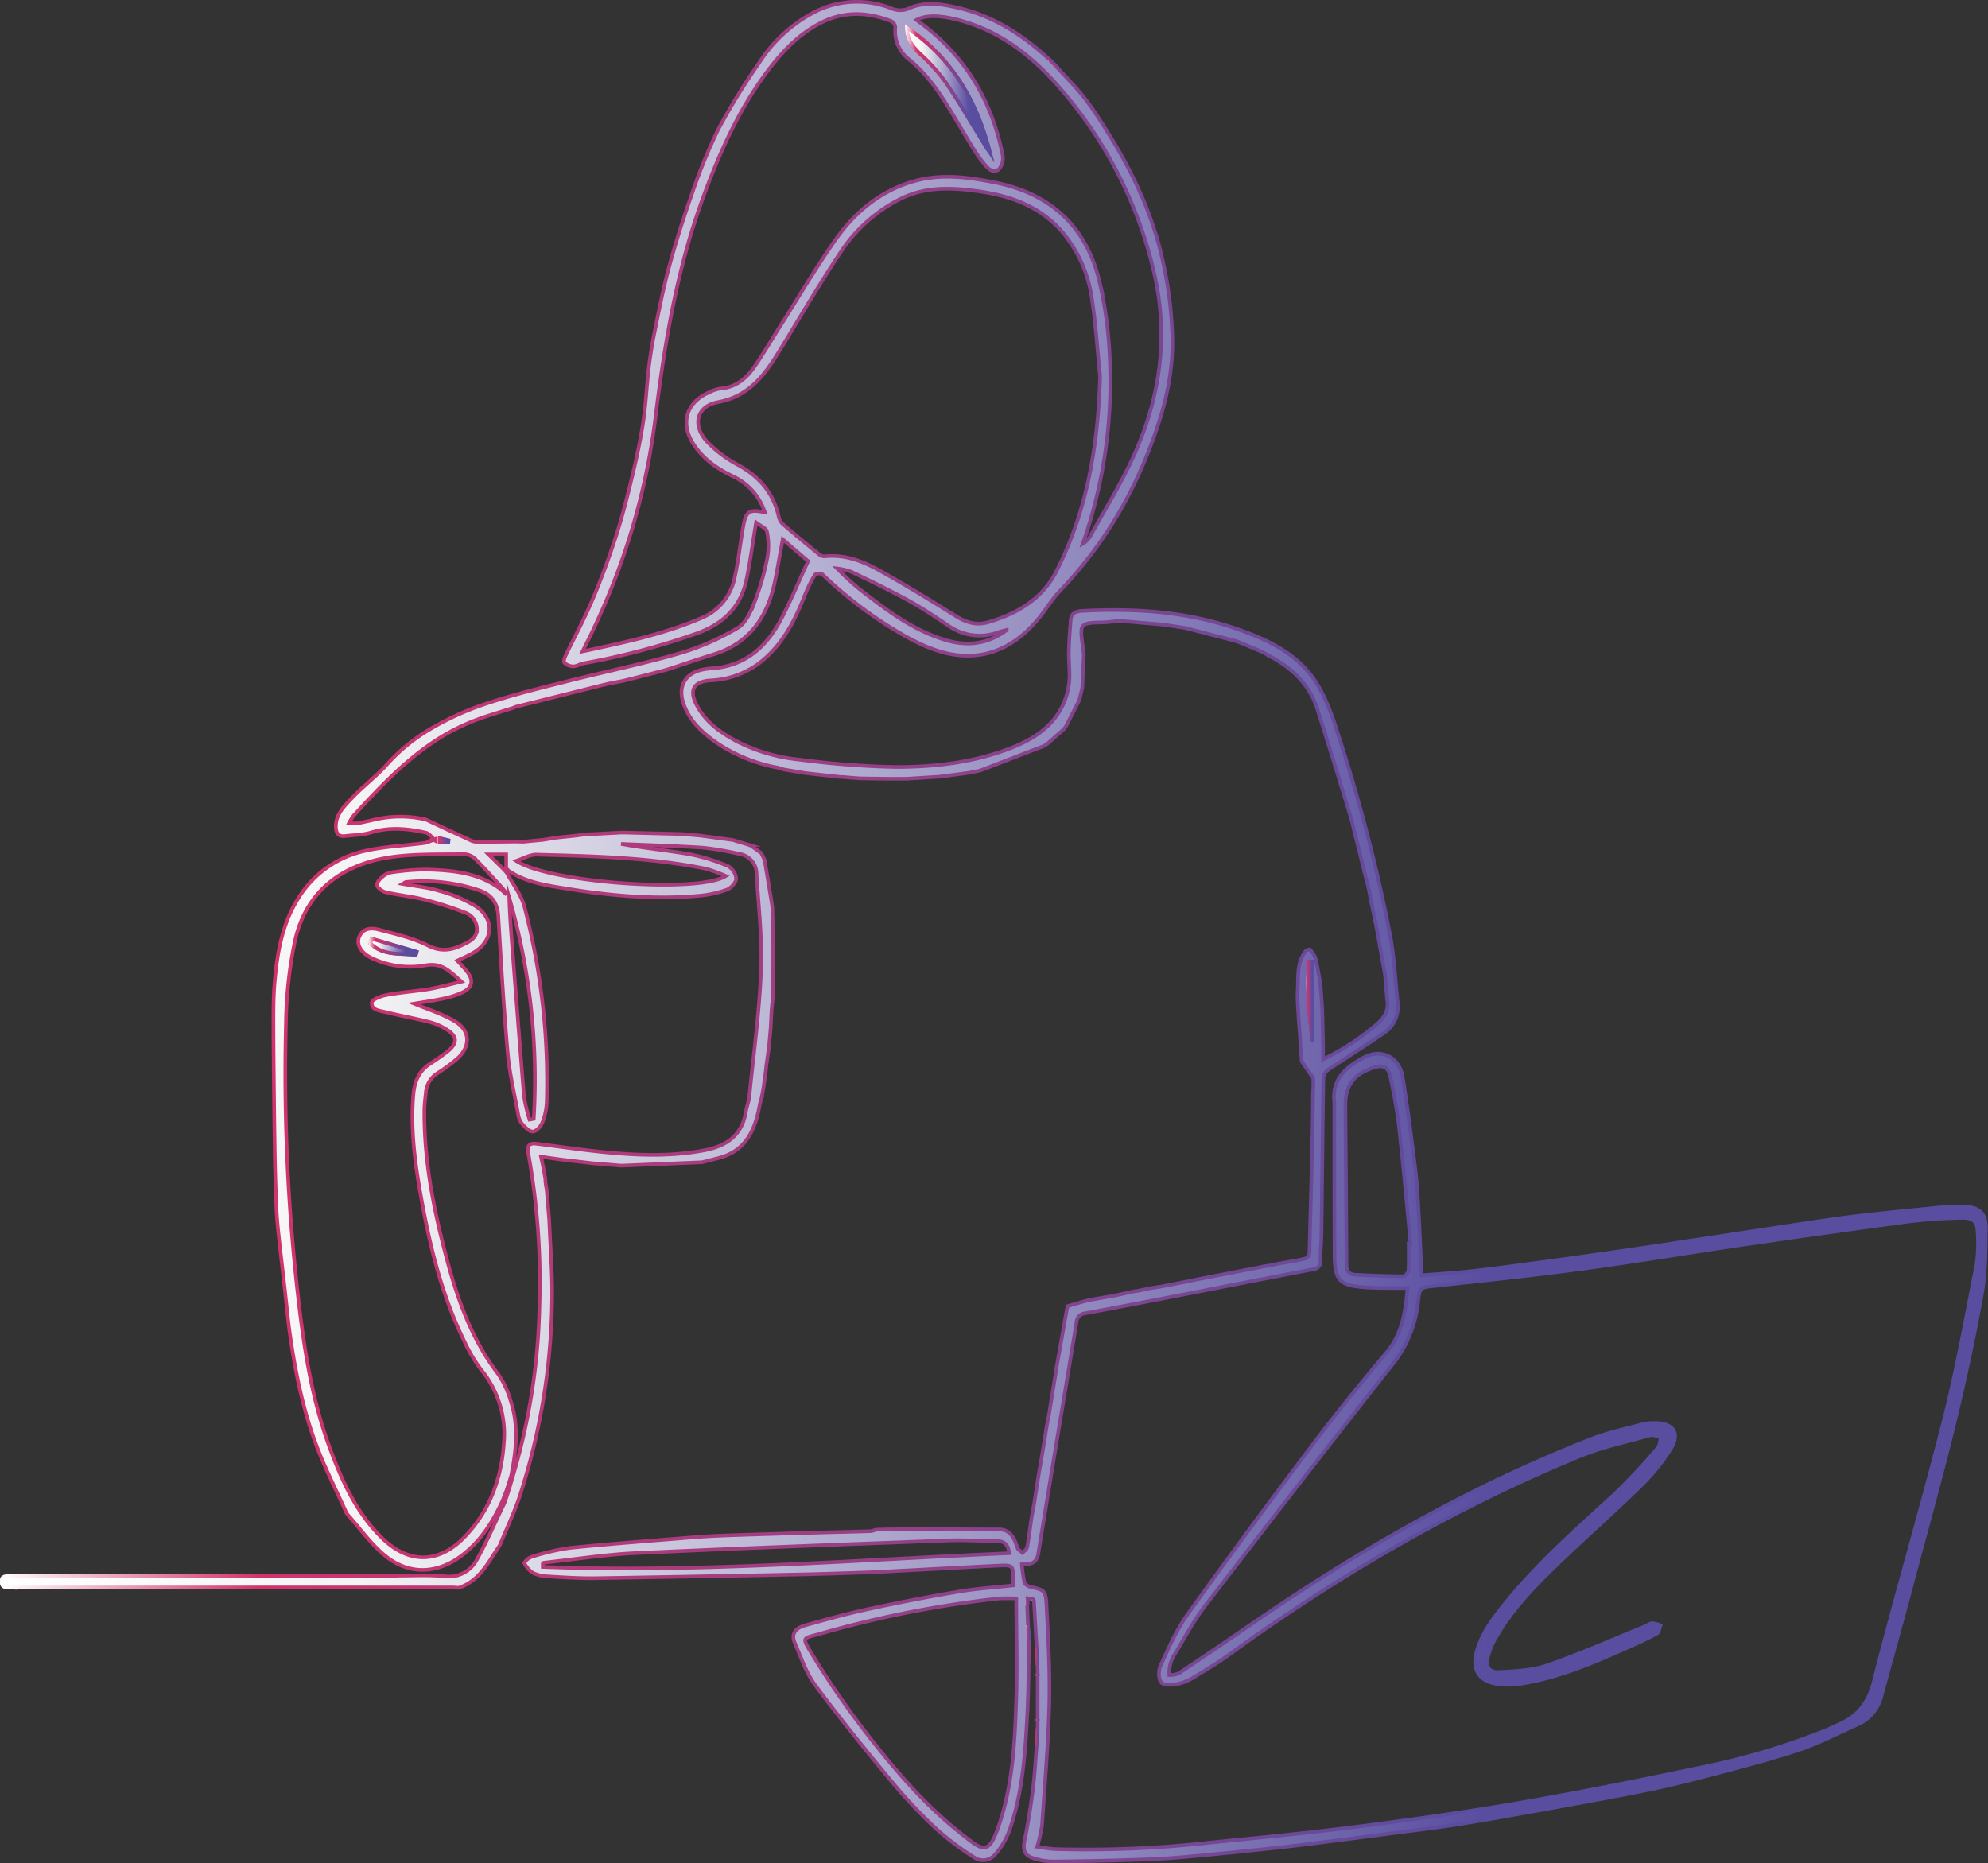 <svg id="Layer_1" data-name="Layer 1" xmlns="http://www.w3.org/2000/svg" xmlns:xlink="http://www.w3.org/1999/xlink" viewBox="0 0 548.04 513.73"><rect x="0" y="0" width="548.04" height="513.73" fill="#333333" stroke="none"/><defs><style>.cls-1,.cls-10,.cls-11,.cls-12,.cls-13,.cls-14,.cls-15,.cls-16,.cls-17,.cls-2,.cls-3,.cls-4,.cls-5,.cls-6,.cls-7,.cls-8,.cls-9{stroke-miterlimit:10;}.cls-1{fill:url(#linear-gradient);stroke:url(#linear-gradient-2);}.cls-2{fill:url(#linear-gradient-3);stroke:url(#linear-gradient-4);}.cls-3{fill:url(#linear-gradient-5);stroke:url(#linear-gradient-6);}.cls-4{fill:url(#linear-gradient-7);stroke:url(#linear-gradient-8);}.cls-5{fill:url(#linear-gradient-9);stroke:url(#linear-gradient-10);}.cls-6{fill:url(#linear-gradient-11);stroke:url(#linear-gradient-12);}.cls-7{fill:url(#linear-gradient-13);stroke:url(#linear-gradient-14);}.cls-8{fill:url(#linear-gradient-15);stroke:url(#linear-gradient-16);}.cls-9{fill:url(#linear-gradient-17);stroke:url(#linear-gradient-18);}.cls-10{fill:url(#linear-gradient-19);stroke:url(#linear-gradient-20);}.cls-11{fill:url(#linear-gradient-21);stroke:url(#linear-gradient-22);}.cls-12{fill:url(#linear-gradient-23);stroke:url(#linear-gradient-24);}.cls-13{fill:url(#linear-gradient-25);stroke:url(#linear-gradient-26);}.cls-14{fill:url(#linear-gradient-27);stroke:url(#linear-gradient-28);}.cls-15{fill:url(#linear-gradient-29);stroke:url(#linear-gradient-30);}.cls-16{fill:url(#linear-gradient-31);stroke:url(#linear-gradient-32);}.cls-17{fill:url(#linear-gradient-33);stroke:url(#linear-gradient-34);}</style><linearGradient id="linear-gradient" x1="24.34" y1="463.06" x2="571.38" y2="463.06" gradientUnits="userSpaceOnUse"><stop offset="0" stop-color="#fff"/><stop offset="0.18" stop-color="#f4f4f4"/><stop offset="0.75" stop-color="#594da0"/></linearGradient><linearGradient id="linear-gradient-2" x1="23.84" y1="463.06" x2="571.88" y2="463.06" gradientUnits="userSpaceOnUse"><stop offset="0" stop-color="#fff"/><stop offset="0.13" stop-color="#d3336c"/><stop offset="0.75" stop-color="#594da0"/></linearGradient><linearGradient id="linear-gradient-3" x1="309.65" y1="684.89" x2="309.89" y2="684.89" xlink:href="#linear-gradient"/><linearGradient id="linear-gradient-4" x1="309.15" y1="684.89" x2="310.39" y2="684.89" xlink:href="#linear-gradient-2"/><linearGradient id="linear-gradient-5" x1="309.67" y1="662.92" x2="309.88" y2="662.92" xlink:href="#linear-gradient"/><linearGradient id="linear-gradient-6" x1="309.17" y1="662.92" x2="310.38" y2="662.92" xlink:href="#linear-gradient-2"/><linearGradient id="linear-gradient-7" x1="307.25" y1="656.28" x2="307.56" y2="656.28" xlink:href="#linear-gradient"/><linearGradient id="linear-gradient-8" x1="306.75" y1="656.28" x2="308.06" y2="656.28" xlink:href="#linear-gradient-2"/><linearGradient id="linear-gradient-9" x1="307.06" y1="647.84" x2="307.11" y2="647.84" xlink:href="#linear-gradient"/><linearGradient id="linear-gradient-10" x1="306.56" y1="647.84" x2="307.61" y2="647.84" xlink:href="#linear-gradient-2"/><linearGradient id="linear-gradient-11" x1="315.15" y1="224.81" x2="315.58" y2="224.81" xlink:href="#linear-gradient"/><linearGradient id="linear-gradient-12" x1="314.79" y1="224.81" x2="315.95" y2="224.81" xlink:href="#linear-gradient-2"/><linearGradient id="linear-gradient-13" x1="314.68" y1="224.3" x2="315.1" y2="224.3" xlink:href="#linear-gradient"/><linearGradient id="linear-gradient-14" x1="314.32" y1="224.3" x2="315.46" y2="224.3" xlink:href="#linear-gradient-2"/><linearGradient id="linear-gradient-15" x1="314.17" y1="223.79" x2="314.6" y2="223.79" xlink:href="#linear-gradient"/><linearGradient id="linear-gradient-16" x1="313.82" y1="223.79" x2="314.95" y2="223.79" xlink:href="#linear-gradient-2"/><linearGradient id="linear-gradient-17" x1="313.64" y1="223.31" x2="314.1" y2="223.31" xlink:href="#linear-gradient"/><linearGradient id="linear-gradient-18" x1="313.29" y1="223.31" x2="314.44" y2="223.31" xlink:href="#linear-gradient-2"/><linearGradient id="linear-gradient-19" x1="308.57" y1="647.29" x2="308.91" y2="647.29" xlink:href="#linear-gradient"/><linearGradient id="linear-gradient-20" x1="308.15" y1="647.29" x2="309.33" y2="647.29" xlink:href="#linear-gradient-2"/><linearGradient id="linear-gradient-21" x1="313.14" y1="222.83" x2="313.6" y2="222.83" xlink:href="#linear-gradient"/><linearGradient id="linear-gradient-22" x1="312.79" y1="222.83" x2="313.95" y2="222.83" xlink:href="#linear-gradient-2"/><linearGradient id="linear-gradient-23" x1="309.93" y1="667.94" x2="309.94" y2="667.94" xlink:href="#linear-gradient"/><linearGradient id="linear-gradient-24" x1="309.43" y1="667.94" x2="310.44" y2="667.94" xlink:href="#linear-gradient-2"/><linearGradient id="linear-gradient-25" x1="309.93" y1="680.38" x2="309.94" y2="680.38" xlink:href="#linear-gradient"/><linearGradient id="linear-gradient-26" x1="309.43" y1="680.38" x2="310.44" y2="680.38" xlink:href="#linear-gradient-2"/><linearGradient id="linear-gradient-27" x1="273.83" y1="231.02" x2="296.74" y2="231.02" xlink:href="#linear-gradient"/><linearGradient id="linear-gradient-28" x1="273.31" y1="231.8" x2="297.9" y2="231.8" xlink:href="#linear-gradient-2"/><linearGradient id="linear-gradient-29" x1="384.45" y1="482.38" x2="385.61" y2="482.38" xlink:href="#linear-gradient"/><linearGradient id="linear-gradient-30" x1="383.95" y1="482.14" x2="386.11" y2="482.14" xlink:href="#linear-gradient-2"/><linearGradient id="linear-gradient-31" x1="125.95" y1="467.23" x2="138.7" y2="467.23" xlink:href="#linear-gradient"/><linearGradient id="linear-gradient-32" x1="125.39" y1="467.2" x2="139.31" y2="467.2" xlink:href="#linear-gradient-2"/><linearGradient id="linear-gradient-33" x1="144.77" y1="437.87" x2="147.47" y2="437.87" xlink:href="#linear-gradient"/><linearGradient id="linear-gradient-34" x1="144.26" y1="437.81" x2="148.01" y2="437.81" xlink:href="#linear-gradient-2"/></defs><title>work</title><path class="cls-1" d="M221.88,525.46l-4.46,1.15-21.81.93-.68,0-7.67-.64-8.53-1-5.75-.81c.31,1.45.54,2.55.77,3.64l.42,2.49c0,.5.08,1,.11,1.5l.27,1.49c.24,2.82.47,5.64.71,8.46.28,7.42.92,14.85.77,22.26a181.71,181.71,0,0,1-8.93,53.77c-1.52,4.62-3.64,9-5.49,13.54-.61.94-1.25,1.87-1.85,2.82-2.37,3.79-4.92,7.39-9.45,8.89-.57,0-1.15-.1-1.73-.1H30c-.58,0-1.16.07-1.73.1l-1-.11c-1.21-.09-2.9.47-3-1.52s1.66-1.52,2.88-1.63c.16,0,.31-.06.47-.09h21c2.65,0,5.29.08,7.94.08h74.72c.82,0,1.64-.06,2.47-.09,4.21,0,8.45-.24,12.62.17a8.67,8.67,0,0,0,9-4.73c2.78-5,5.05-10.29,7.53-15.45.35-1,.69-2,1-3l.45-1.42.95-3.22a176.84,176.84,0,0,0,7.24-46.43A200.2,200.2,0,0,0,169.45,524c-.36-1.88.26-2.74,2.16-2.51,6.81.83,13.61,1.88,20.45,2.49,8.76.79,17.54,1,26.25-.72,6-1.2,10.14-4.23,11.16-10.63.22-1.38.79-2.71.93-4.1,1.17-11.61,2.77-23.2,3.24-34.84.36-8.81-.72-17.68-1.23-26.52a5.59,5.59,0,0,0-5-5.6,83.85,83.85,0,0,0-9.52-1.65c-7.6-.51-15.22-.72-22.83-1.06,6.32,1.17,12.67,1.76,18.94,2.85A52.36,52.36,0,0,1,224.6,445a4.48,4.48,0,0,1,2.18,3.43c0,1-1.37,2.55-2.46,3a29.64,29.64,0,0,1-7.44,1.69c-12.64,1.18-25.18,0-37.64-2.07-5.27-.85-10.64-1.7-15.23-4.83l-.63-.69v-3.78h-4.87l4.4,4.32.64.78c1.66,3.11,4,6,4.87,9.36a190.53,190.53,0,0,1,6.15,53.59,17.68,17.68,0,0,1-1.18,5.79c-.41,1.09-1.63,2.46-2.6,2.56s-2.16-1.16-3-2.08a5.7,5.7,0,0,1-1.12-2.71c-1-5.6-2.37-11.19-2.87-16.84-1.11-12.55-1.84-25.13-2.59-37.7-.21-3.58-1.71-5.89-5.07-7.1a48.23,48.23,0,0,0-20.3-2.36c-.33,0-.64.32-1,.52,3.41.62,6.75.91,9.89,1.87a39.07,39.07,0,0,1,10.2,4.25c5.4,3.58,4.95,9.56-.59,12.86-1.46.88-3.06,1.51-4.44,2.18.82.91,1.68,1.79,2.46,2.73,2.19,2.63,1.82,4.71-1.23,6.12A25.09,25.09,0,0,1,146,481.5c-2.8.6-5.65,1-8,1.39,3.54,1.49,7.6,2.73,11.16,4.82,4.36,2.55,4.51,6.94.75,10.32a50.33,50.33,0,0,1-5.4,4,6.88,6.88,0,0,0-3.27,5.28c-.15,1.65-.4,3.3-.41,4.94-.13,14.11,2.64,27.8,6.26,41.33,3,11.22,6.9,22,14.09,31.44a25.39,25.39,0,0,1,3.5,7.59c2.2,6.74,1.45,13.56.1,20.35-.28.92-.56,1.84-.85,2.75l-.49,1.47-1.06,2.74c-2.61,5.68-5.86,10.89-10.85,14.82-6.8,5.35-14.64,5.87-21.36.48-4-3.19-7-7.57-10.46-11.41l-.32-.4c-2.92-6.53-6.22-12.92-8.66-19.62-3.77-10.37-5.84-21.21-7.29-32.15-.44-4-.87-8-1.32-12-.52-4.59-1.08-9.17-1.56-13.77-.26-2.51-.47-5-.56-7.54-.2-5.08-.36-10.17-.43-15.25q-.24-16-.35-31.94c0-4.67-.08-9.35.32-14,.68-8,2-16,6.35-23a28.77,28.77,0,0,1,18.53-13.35c5.4-1.23,11-1.45,16.54-2.2a11.37,11.37,0,0,0,2.6-1c-.77-.64-1.45-1.65-2.32-1.84-5-1.12-10-1.61-15.11-.05-2.3.7-4.83.69-7.26,1-1.73.19-2.37-.83-2.44-2.39-.15-3.52,2.26-5.8,4.33-8,3.08-3.3,6.78-6,9.78-9.4a50.38,50.38,0,0,1,11.22-9.31,79.39,79.39,0,0,1,15.85-7.32c7.44-2.52,15.12-4.36,22.75-6.3,10.3-2.62,20.74-4.74,30.94-7.7a69.67,69.67,0,0,0,15.95-7c2.24-1.33,3.64-4.62,4.69-7.31a71.77,71.77,0,0,0,3.44-12.05,18.91,18.91,0,0,0-.11-7.15c-.18-1-1.86-1.61-3-2.54-.94,5.64-1.6,10.82-2.69,15.91-1.68,7.88-6.93,12.44-14.4,14.94a201.05,201.05,0,0,1-30.54,8c-.95.16-1.86.84-2.78.82a3.69,3.69,0,0,1-2.45-1c-.29-.31.11-1.47.42-2.13,2.42-5,5.12-10,7.29-15.11,2.41-5.69,4.56-11.52,6.46-17.41,1.75-5.42,3.16-11,4.49-16.5,1.17-4.85,2.22-9.74,3-14.67s1-9.93,1.55-14.89c.39-3.33.9-6.65,1.57-9.93,1.23-6.06,2.39-12.15,4-18.11q2.7-10,6.18-19.85a149.73,149.73,0,0,1,7.48-18.46,183.48,183.48,0,0,1,11.33-18.42A40.15,40.15,0,0,1,248,209.71a25.69,25.69,0,0,1,21.68-1.17,6,6,0,0,0,5-.16c4.35-1.84,8.92-1.06,13.45,0,9.74,2.31,17.8,7.52,25,14.21l.46.46,0,0,.46.44.07.05.43.42.08.08.42.44,0,.06c.15.15.29.31.43.46,2.58,2.86,5.35,5.58,7.67,8.64,2.59,3.42,4.88,7.09,7.13,10.76,6.52,10.66,11.62,22,14.22,34.22a108.17,108.17,0,0,1,2.55,21.71c.07,12.07-3.62,23.48-8.35,34.51a114.87,114.87,0,0,1-22.68,34.28c-2.08,2.18-3.67,4.83-5.56,7.2-6.08,7.61-13.92,11.86-23.7,10.35-4.75-.74-9.47-2.9-13.72-5.29a114.53,114.53,0,0,1-22.52-16.88,2.09,2.09,0,0,0-2,.11,35.52,35.52,0,0,0-2.72,5.45c-2.95,7.55-6.57,14.6-13.41,19.5a24.41,24.41,0,0,1-12.85,4.23c-4.49.34-5.8,2.68-3.65,6.78,2.43,4.61,6.47,7.55,10.93,9.94a48.89,48.89,0,0,0,17.69,5.14,237.23,237.23,0,0,0,26.33,2c11.29,0,22.52-1.37,33.09-5.8,7.45-3.12,13.07-8.11,14.51-16.45.53-3,0-6.27.05-9.41s.3-6,.53-9c.15-1.89,1.68-2.3,3.14-2.38,14.89-.8,29.58.21,43.73,5.34,8.61,3.12,16.76,7.24,21.46,15.53C390,400,391.57,405,393.16,410A466.75,466.75,0,0,1,407,463.71c1.2,6.18,1.47,12.54,2.15,18.82a8.82,8.82,0,0,1-4.09,8.66c-5,3.41-10.16,6.61-15.18,10a3.14,3.14,0,0,0-1.22,2.22c-.22,14-.34,28-.52,42.05,0,2.73-.29,5.47-.28,8.2a2.21,2.21,0,0,1-2.12,2.5c-12,2.3-24,4.65-36,7-8.93,1.73-17.86,3.47-26.8,5.12a2.61,2.61,0,0,0-2.35,2.57c-3.5,21.21-7.08,42.4-10.51,63.62-.46,2.86-2.24,3-4.56,3a42.48,42.48,0,0,0,.73,5c.14.54,1.06,1.1,1.71,1.24,3.58.75,4.16,1,4.35,4.57.46,9.1,1,18.23.8,27.34-.27,11.24-1.26,22.48-2,33.71a41.46,41.46,0,0,1-1.35,6c1.65.22,3.33.59,5,.65a308.22,308.22,0,0,0,43-1.83c13.1-1.32,26.22-2.56,39.29-4.24,14.94-1.91,29.87-4,44.71-6.51,16.94-2.93,33.8-6.32,50.62-9.85a197.31,197.31,0,0,0,35.09-10.44c1.06-.44,2.08-1,3.14-1.44,5.38-2.29,8.31-6,9.83-12,6.12-24,13.14-47.74,19.24-71.72,3.6-14.16,6.16-28.59,9-42.93a39.48,39.48,0,0,0,.37-8.43c-.07-3.73-1-4.76-4.83-4.64A142.9,142.9,0,0,0,549.54,543q-22.27,3-44.5,6.25c-15,2.19-29.92,4.7-44.93,6.73-13.45,1.82-27,3.24-40.47,4.71-4.29.46-4.44.27-4.89,4.62A33.28,33.28,0,0,1,407.21,583C390,604.83,373,626.87,356,649c-3.15,4.12-5.59,8.78-8.3,13.23a9.18,9.18,0,0,0-1.5,5.77,6.91,6.91,0,0,0,2.53-.45q9.62-6.37,19.11-12.92C397.71,634,428.93,616,462.79,602.82c4.51-1.75,9.33-2.74,14-4a12.21,12.21,0,0,1,3.2-.31c5.25,0,7.14,2.84,4.32,7.31A55.7,55.7,0,0,1,476,616c-7.77,7.58-15.94,14.76-23.74,22.32-6.13,5.94-12,12.19-16.24,19.69a20.16,20.16,0,0,0-2,5c-.68,2.66.29,4.3,3,4.16,4.49-.23,9.2-.41,13.39-1.86,9.1-3.15,17.93-7.09,26.87-10.71.69-.28,1.34-.85,2-.89a7.8,7.8,0,0,1,2.32.6c-.3.75-.39,1.88-.93,2.18-2.3,1.3-4.72,2.39-7.13,3.47-9.88,4.44-19.79,8.79-30.61,10.45a21.26,21.26,0,0,1-6.66,0c-4.8-.83-6.63-4-5.38-8.73,1.36-5.18,4.57-9.33,7.83-13.39,9-11.16,19.72-20.56,30.24-30.19a171.22,171.22,0,0,0,11.84-12.68c.66-.74.63-2.08.93-3.15-1.05-.13-2.18-.6-3.11-.34-6.58,1.84-13.35,3.27-19.63,5.87-34.39,14.25-66.36,32.82-96.46,54.68-2.94,2.13-6.07,4-9.19,5.89a14.58,14.58,0,0,1-4.51,2c-1.58.31-3.88.61-4.78-.24s-.9-3.37-.29-4.7c2.19-4.79,4.31-9.74,7.35-14q17.22-24,35.06-47.58c6.38-8.47,13.11-16.68,19.92-24.81,4.34-5.17,5.22-11.21,5.76-17.74-.92,0-1.64,0-2.35,0-3.07,0-6.15,0-9.2-.18-7.23-.51-8.54-1.93-8.56-9q-.06-20.28-.06-40.55a12.56,12.56,0,0,0,0-1.5c-.77-6.39,3.31-9.76,8.12-12.34s9.82-.14,10.71,5.38c1.39,8.65,2.52,17.34,3.56,26,.56,4.73.75,9.52,1,14.29s.44,9.37.66,14.39c4.8-.4,9.72-.68,14.6-1.24,7.36-.84,14.7-1.86,22-2.85q11.31-1.55,22.62-3.21c9.43-1.39,18.85-2.85,28.28-4.27,9.64-1.45,19.26-3,28.93-4.31,8.18-1.08,16.4-1.83,24.61-2.65a69.61,69.61,0,0,1,8.16-.44c4.43.08,6.41,1.76,6.36,6-.09,6.1-.06,12.3-1.14,18.26-2.21,12.25-4.84,24.43-7.81,36.52-3.74,15.22-8,30.32-12,45.45-2.57,9.59-5.24,19.14-7.85,28.71a11.46,11.46,0,0,1-6.63,7.9c-5.23,2.31-10.32,5-15.71,6.85C512.69,691,505,693,497.28,695.06c-6.41,1.7-12.85,3.33-19.34,4.65-10.33,2.09-20.7,3.93-31.07,5.81-7.28,1.32-14.56,2.61-21.86,3.76-5.49.87-11,1.5-16.51,2.22s-10.84,1.42-16.25,2.11c-5,.64-10.07,1.31-15.12,1.86q-11.56,1.28-23.16,2.36c-4.75.44-9.51.85-14.28,1q-12.65.46-25.31.57a17.88,17.88,0,0,1-5.92-1c-2.35-.82-2.66-2.4-2.15-4.9q1.37-6.78,2.23-13.64c.54-4.19.76-8.43,1.11-12.64l.24-4.6c0-.64,0-1.28,0-1.92,0-.19,0-.38,0-.57V667.65c0-.8,0-1.61-.05-2.42l-.21-4.62q-.37-6.52-.76-13.06l-.34-.53-1.46-.19c0,.68,0,1.35-.05,2,.06,1.79.13,3.59.19,5.39.1,1.35.2,2.71.31,4.06-.15,7-.12,13.91-.5,20.85-.57,10.8-1.31,21.62-5,31.93a21.27,21.27,0,0,1-3.83,6.39,4.3,4.3,0,0,1-5.78.83,77.86,77.86,0,0,1-10.24-7.67,137.46,137.46,0,0,1-12.1-12.75c-7.34-8.85-14.59-17.79-21.44-27-2.55-3.45-4-7.78-5.71-11.79-1.14-2.62.54-4.11,2.77-4.74,5.76-1.62,11.53-3.23,17.38-4.49q12.43-2.7,25-4.84c4.92-.84,9.94-1.15,15-1.71,0-.66,0-1.23,0-1.8.14-3.54-.08-3.85-3.56-3.68-9.53.46-19,1-28.56,1.49-2.44.13-4.88.3-7.32.38-6.93.23-13.87.48-20.8.61q-27.43.56-54.86,1c-4.4.06-8.82-.23-13.22-.5a10,10,0,0,1-4.08-1,7,7,0,0,1-2.3-2.7,4,4,0,0,1,1.92-1.65A66.32,66.32,0,0,1,181,632.93c11.48-1.16,23-2,34.49-2.95,3.29-.26,6.6-.4,9.91-.52,6.45-.23,12.91-.42,19.36-.61s12.75-.33,19.12-.52a5.51,5.51,0,0,0,1.39-.41l3-.08,5-.05,2.49,0,3.49,0,6,0,13.44.06c3.63-.22,4.73,2.28,5.65,5.1.17.54.92.89,1.4,1.33.44-.49,1.15-.94,1.25-1.49.5-2.76.84-5.55,1.24-8.32l.65-3.43c.44-2.84.89-5.68,1.33-8.52l.87-5c.52-3.15,1-6.31,1.55-9.46.14-.66.27-1.33.41-2,.4-2.49.81-5,1.21-7.46l.87-5.48q1.4-7.92,2.8-15.83l.24-1,4.51-1.31,1.41-.37,6.56-1.14,2.91-.62,3-.66,1-.12,3.79-.8,2.27-.33,7.47-1.44,3-.63,16.86-3.26,1.49-.32,1.58-.22,1.91-.43c2.6-.47,5.21-.87,7.78-1.46a2,2,0,0,0,1.1-1.46c.34-11.27.6-22.54.88-33.81l.09-6.52,0-3c.05-1.57.18-3.14.09-4.7,0-.55-.61-1.07-.93-1.6l-2.22-3.23-.42-4.91,0-1-.5-6.64c-.09-2.32-.36-4.64-.22-6.94.23-3.82-.38-7.85,2.37-11.15l.94-.29a8.35,8.35,0,0,1,1.55,2.24c.53,1.93.79,3.94,1.17,5.92.11.81.22,1.61.32,2.42q.22,3,.43,6c0,.66,0,1.32.07,2,0,1.85.07,3.7.1,5.54l.06,2.46v3.72a67.67,67.67,0,0,0,14.73-9.61c2.3-1.91,3.5-4.09,2.9-7.09l-.54-6.47q-1.2-6.72-2.41-13.44l-1.47-7-.67-3.57-.88-3.4-1.48-6q-.75-3-1.52-6c-.19-.86-.39-1.71-.59-2.57l-.57-2c-3-9.84-6-19.7-9.12-29.5-2.23-6.91-7.23-11.46-13.53-14.72l-1.42-.85-6.54-2.76-1.34-.44-13.6-3.5-6-.92-10.95-.94h-2c-1.14.11-2.27.3-3.41.32-6.76.17-6.76.16-5.77,7.08l.21,2c-.14,3-.27,6-.41,9l-.84,3.4-3.69,7.24-.62.78-4.49,4-.89.58-17.74,6.82-3.17.62-8,1.05-1.61.09-7.35.46-1.49,0h-4l-7.46-.1-4.88-.39-.52,0-9.54-1.06-6-1c-.54-.17-1.08-.39-1.63-.51A44.78,44.78,0,0,1,222,411.38c-4.23-2.87-8-6.18-9.74-11.22-1.62-4.78.47-8.41,5.42-9.4,1.77-.36,3.62-.33,5.39-.68,7.82-1.53,12.74-6.74,16.23-13.43,2.64-5.06,4.83-10.36,7.31-15.76l-7-6c-.77,4.14-1.4,8.1-2.24,12-2.06,9.51-7,16.66-16.72,19.68-4.09,1.27-8.14,2.66-12.2,4L207,391l-7.47,1.92-4,1-3.57.68-1.9.44-24,6-.92.37-4.31,1.34-2.74.86c-.93.33-1.87.63-2.8,1-14.16,5.2-24.15,15.75-34,26.49a13.71,13.71,0,0,0-1.24,2,12.7,12.7,0,0,0,2.29.08c1.85-.34,3.69-.79,5.54-1.19a30.88,30.88,0,0,1,13.36.15c4.06,1.9,8.13,3.8,12.2,5.67a3.93,3.93,0,0,0,1.6.47c3.53,0,7.06,0,10.59-.07l2.49.05,5.48-.53,3.48-.58,5.55-.57,2.42-.34,2.49-.11,7.46-.4,1,0,15.93.4,4.89.43,9,1.21,4.48,1.35a.43.43,0,0,0,.43.12l3,2.17c.3.62.6,1.23.89,1.85l1.89,11.35.23,1.53.25,10.4c0,1.49,0,3,0,4.45l0,1.08v1l-.12,7c0,.66,0,1.32-.07,2s-.17,1.63-.25,2.45c-.08,1.67-.17,3.34-.25,5l-.45,5c-.1.72-.2,1.44-.29,2.16-.17,1.24-.35,2.48-.52,3.72,0,.37-.07.73-.1,1.09l-.61,4.48c-.19,1-.38,2-.56,3a15.65,15.65,0,0,0-.46,1.62C232.1,517.45,229.64,523.48,221.88,525.46Zm-77.11-87h2.65l.05-.61-2.68-.63-1.6.46Zm17.16,12.92,1.21,1.13.21-.24c-.35-.41-.7-.83-1-1.25-2.56-2.77-5.05-5.62-7.74-8.27a4.67,4.67,0,0,0-3.09-1.07c-6,.08-12.15-.08-18.14.59-14.45,1.61-25,9-28.19,23.16a117.71,117.71,0,0,0-2.52,22.65,540.05,540.05,0,0,0,3.77,79.18c1.55,12.75,3.68,25.37,8.08,37.48,3.41,9.38,7.44,18.45,14.74,25.56s15.57,7,22.66-.38c6.88-7.17,10.14-16,10.81-25.75a27.9,27.9,0,0,0-6.1-20.16,42.89,42.89,0,0,1-4.81-8.08c-5.8-11.82-9.05-24.44-11.46-37.3-1.9-10.1-3.44-20.25-2.57-30.61.32-3.71,1.57-6.69,4.83-8.7,1.54-1,3-2,4.47-3.15,3-2.33,2.94-4.31-.36-6.29a16.8,16.8,0,0,0-4.53-1.94c-4-1-8.07-1.73-12.07-2.72-1.58-.4-4-.49-3.79-2.65.07-.83,2.52-1.79,4-2.06,3.82-.71,7.73-1,11.56-1.59,2.87-.48,5.68-1.29,9.14-2.09-3.21-2.9-5.36-5.19-9.6-4.53a24.52,24.52,0,0,1-15.51-2.16c-2.58-1.36-3.86-3.55-3.11-5.54,1-2.6,3.36-2.66,5.41-2.12,4.61,1.21,9.37,2.27,13.58,4.39,3.53,1.78,6.41,1.34,9.52-.15,1.85-.89,3.89-1.8,4-4.3a4.89,4.89,0,0,0-3.49-4.7,92.18,92.18,0,0,0-11.27-3.57c-3.44-.86-7-1.17-10.47-2-.95-.22-2.43-1.42-2.37-2,.1-1,1.2-2,2.09-2.66a5.25,5.25,0,0,1,2.54-.87,67.11,67.11,0,0,1,9.15-.7C148.66,446.16,155.86,446.75,161.93,451.41ZM327.1,310c-.7-7-1.15-14-2.19-21a36.35,36.35,0,0,0-8.21-18.84c-6.09-7.05-14.24-10-23.13-11.24-7.1-1-14.16-1.35-20.94,1.83a42.44,42.44,0,0,0-17.27,15.31c-5.91,8.87-11.26,18.11-16.85,27.19-4,6.51-8.3,12.24-16.77,13.81-5.93,1.1-7.16,6.43-2.94,10.93a33.47,33.47,0,0,0,8.44,6.35c5.89,3.2,9.8,7.7,11.27,14.29a4,4,0,0,0,1.15,2.06c3.19,2.76,6.45,5.45,9.72,8.12a2.74,2.74,0,0,0,1.7.78c5.54-.64,10.51,1.27,15.14,3.84,7.22,4,14.28,8.34,21.29,12.71,2.71,1.69,5.55,2.49,8.5,1.65,8-2.3,15.07-6.32,19-14C323.58,347,326.57,328.84,327.1,310Zm-92.42,37.41a16.61,16.61,0,0,0-9-10c-4.23-2.07-8-4.7-10.63-8.72-3.8-5.84-2-11.64,4.42-14.39a10.4,10.4,0,0,1,3.05-1c4.42-.34,7.27-3,9.57-6.39s4.51-7.13,6.76-10.69c5.13-8.1,10-16.42,15.51-24.21,5.26-7.4,12.14-13.12,21.12-15.77,7.56-2.24,15.12-1.25,22.62.26,15.14,3,25.1,11.94,28.76,27a111.55,111.55,0,0,1,2.9,21.08,135.32,135.32,0,0,1-7.41,51.49,6,6,0,0,0,2-1.95c4.13-7.52,8.72-14.84,12.21-22.64,7.1-15.87,9.44-32.41,5.53-49.65a117.25,117.25,0,0,0-25.75-51c-7.9-9.22-17.16-16.52-29.32-19.39-4.52-1.07-8.09-1.09-10.53.25l1.2.88C290,221.71,297.27,234,300.25,249a4.66,4.66,0,0,1-1.1,3.9c-1.51,1.18-2.92-.22-3.94-1.47a35.88,35.88,0,0,1-2.64-3.61c-1.79-2.87-3.51-5.8-5.25-8.71-3.62-6.05-7.31-12-12.91-16.56a9.81,9.81,0,0,1-3.75-8.79,2.17,2.17,0,0,0-1.08-1.72c-6.17-2.4-12.35-2.85-18.54,0-6.43,3-11.19,7.91-15.37,13.44-8.16,10.79-13.57,23-18.17,35.63-7.11,19.56-10.47,39.89-13,60.45a189.17,189.17,0,0,1-16.61,57.12c-1,2.26-2.18,4.48-3.45,7.1,11.5-2.46,22.57-4.77,33-9.31a15.1,15.1,0,0,0,8.91-11c1.08-4.75,1.56-9.62,2.43-14.42C229.51,347.11,230.47,346.54,234.68,347.45ZM304,646.9a46.35,46.35,0,0,0-4.9,0,296.69,296.69,0,0,0-49.31,9.75c-4.51,1.32-5.12.64-2.2,5.41a242.46,242.46,0,0,0,14.86,21.65c7.85,10.17,16.22,20,26.35,28,6.19,4.9,7.64,6.39,10.75-3.29,3.3-10.24,4-21,4.37-31.61C304.32,666.88,304,656.94,304,646.9ZM412.17,549l.52,0c-1-10.7-2-21.41-3.17-32.1-.51-4.58-1.44-9.14-2.35-13.67-.58-2.85-2-3.57-4.67-2.7-5.43,1.78-7.8,4.86-7.77,10.46.08,14.66.27,29.32.3,44,0,1.93,1,2.56,2.46,2.64,4.38.24,8.76.4,13.15.43.5,0,1.42-1,1.46-1.54C412.26,554,412.17,551.51,412.17,549Zm-238.7,88,0,1.19c42.92,1.65,85.7-1.91,128.55-3.78-.22-2.53-1.43-3.36-3.49-3.37-4.39,0-8.79-.32-13.18-.16-29,1.1-58,2.17-87,3.53C190.05,634.86,181.77,636.17,173.47,637.06ZM223.93,447.7a39.27,39.27,0,0,0-5.49-2c-15.4-3.15-31.05-3.46-46.68-3.9-1.73-.05-3.49,1-5.6,1.72C175.05,449.53,216.39,452.55,223.93,447.7Zm-54.1,67.16,1.15-.22a180.51,180.51,0,0,0-6.75-60.93c.17,5.28.59,10.54,1,15.79,1,12.95,2,25.91,3.05,38.85A41.86,41.86,0,0,0,169.83,514.86Zm131.53-135c-.69.18-1.38.33-2.05.55a14.9,14.9,0,0,1-13.93-1.67c-3.63-2.45-7.29-4.89-11.12-7-5.12-2.81-10.39-5.35-15.65-7.88a18.46,18.46,0,0,0-4-.95,69.47,69.47,0,0,0,8.12,7.2c6.69,5.15,13.53,10.09,21.76,12.53C290.53,384.46,296.22,383.79,301.36,379.88ZM273.83,213.81c.07,3.45,1.73,5.29,3.58,7.14a53.59,53.59,0,0,1,6.84,7.47c3.64,5.3,6.87,10.88,10.26,16.35.39.63.75,1.29,1.15,1.91s.72,1,1.08,1.55C293.16,234.25,286.51,222.36,273.83,213.81ZM385.61,471.32l-.89,0c-.78,8.12.35,16.14.89,22.08ZM126.3,465l-.35,1.28c3.54,3.49,8.2,2.65,12.51,3.18l.24-.86Z" transform="translate(-23.84 -206.19)"/><path class="cls-2" d="M309.89,682.59l-.24,4.6Z" transform="translate(-23.84 -206.19)"/><path class="cls-3" d="M309.67,660.61l.21,4.62Z" transform="translate(-23.84 -206.19)"/><path class="cls-4" d="M307.56,658.31c-.11-1.35-.21-2.71-.31-4.06C307.35,655.6,307.45,657,307.56,658.31Z" transform="translate(-23.84 -206.19)"/><path class="cls-5" d="M307.06,648.86l.05-2Z" transform="translate(-23.84 -206.19)"/><path class="cls-6" d="M315.58,225l-.43-.46Z" transform="translate(-23.84 -206.19)"/><path class="cls-7" d="M315.1,224.52l-.42-.44Z" transform="translate(-23.84 -206.19)"/><path class="cls-8" d="M314.6,224l-.43-.42Z" transform="translate(-23.84 -206.19)"/><path class="cls-9" d="M314.1,223.53l-.46-.44Z" transform="translate(-23.84 -206.19)"/><path class="cls-10" d="M308.57,647l.34.53Z" transform="translate(-23.84 -206.19)"/><path class="cls-11" d="M313.6,223.06l-.46-.46Z" transform="translate(-23.84 -206.19)"/><path class="cls-12" d="M309.93,667.65v.57C309.94,668,309.93,667.84,309.93,667.65Z" transform="translate(-23.84 -206.19)"/><path class="cls-13" d="M309.94,680.1c0,.19,0,.38,0,.57Z" transform="translate(-23.84 -206.19)"/><path class="cls-14" d="M273.83,213.81c12.68,8.55,19.33,20.44,22.91,34.42-.36-.52-.75-1-1.08-1.55s-.76-1.28-1.15-1.91c-3.39-5.47-6.62-11.05-10.26-16.35a53.59,53.59,0,0,0-6.84-7.47C275.56,219.1,273.9,217.26,273.83,213.81Z" transform="translate(-23.84 -206.19)"/><path class="cls-15" d="M385.61,471.32v22.11c-.54-5.94-1.67-14-.89-22.08Z" transform="translate(-23.84 -206.19)"/><path class="cls-16" d="M126.3,465l12.4,3.6-.24.86c-4.31-.53-9,.31-12.51-3.18Z" transform="translate(-23.84 -206.19)"/><path class="cls-17" d="M144.79,437.25l2.68.63-.05.61h-2.65C144.78,438.08,144.79,437.66,144.79,437.25Z" transform="translate(-23.84 -206.19)"/></svg>